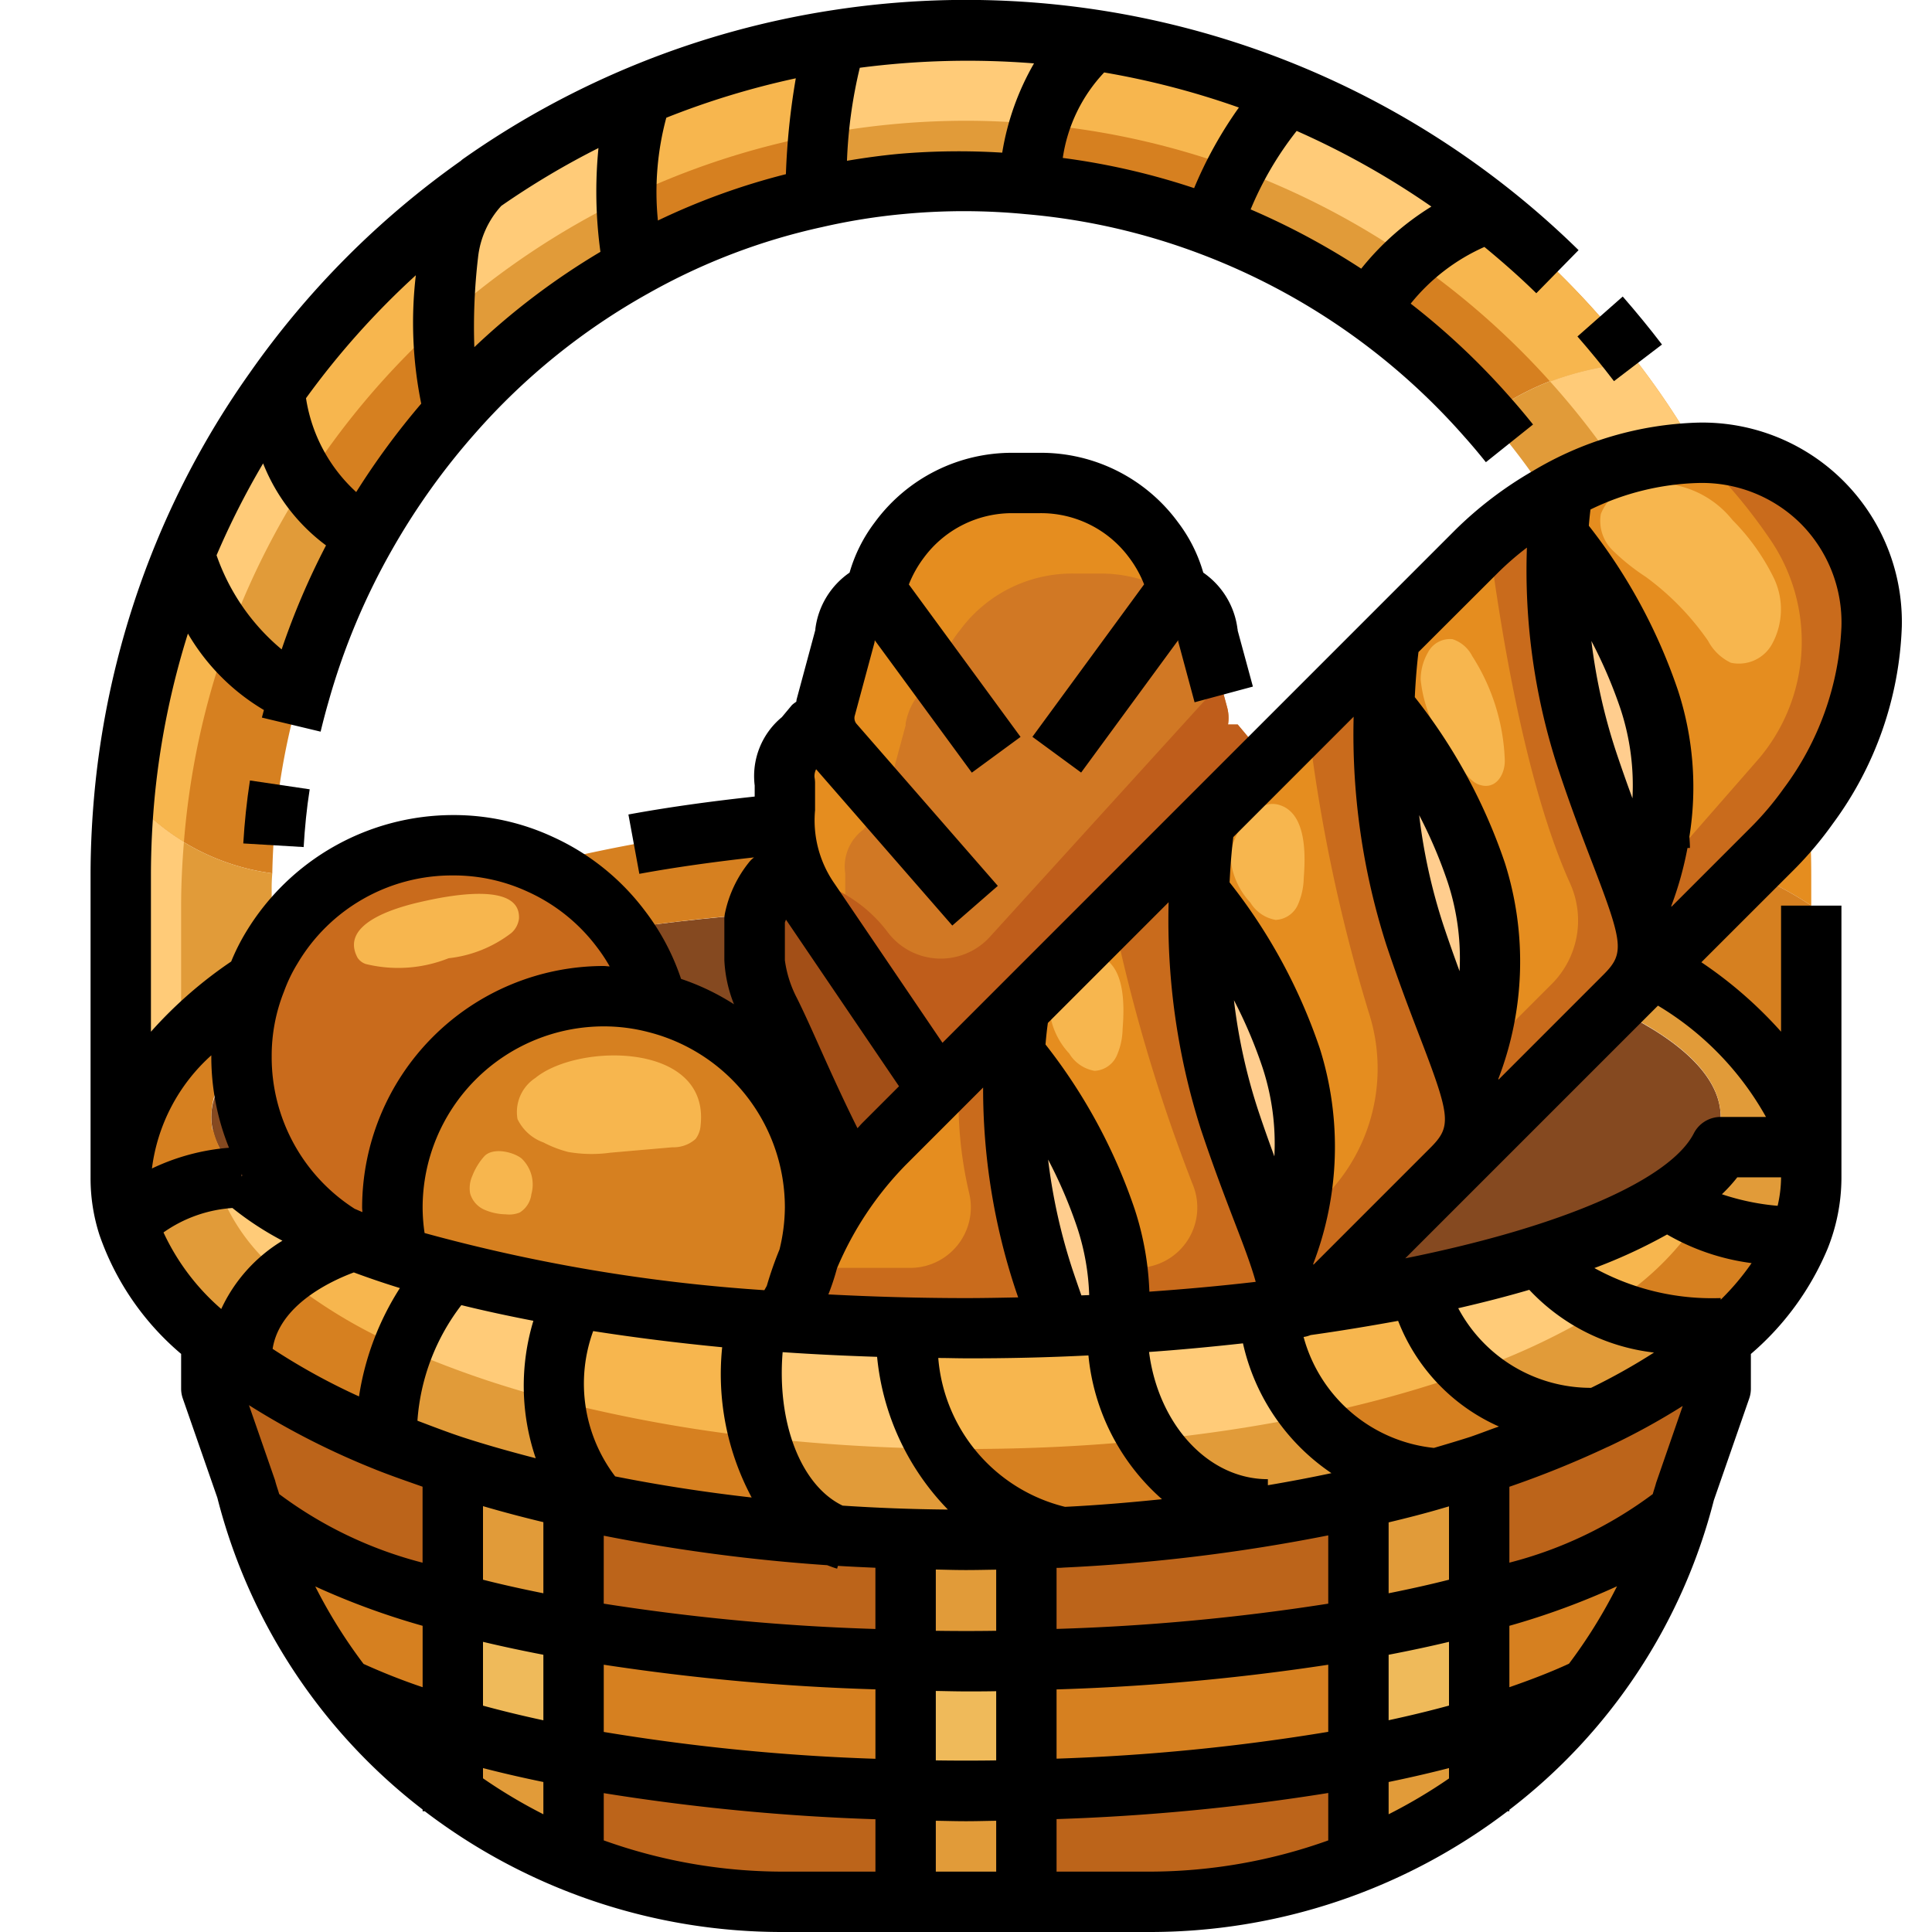 <svg xmlns="http://www.w3.org/2000/svg" viewBox="0 0 64 64"><g id="_29-bread_basket" data-name="29-bread basket"><ellipse cx="32" cy="37" rx="25" ry="7" style="fill:#854920"/><path d="M18,28.61a53.323,53.323,0,0,1,7.98-1.33,4.377,4.377,0,0,0,.27,1.44l-.63.44a3.118,3.118,0,0,0-.58,1.13L25,30.28c-1.54.12-3.02.29-4.42.5a.01.01,0,0,1-.01-.01,6.745,6.745,0,0,0-2.6-2.1Z" style="fill:#d68020"/><path d="M49,59.43a18.62,18.62,0,0,1-4,2.23V58.22a39.361,39.361,0,0,0,4-.95Z" style="fill:#e19b39"/><path d="M34,59.3V63H30V59.3c.66.02,1.33.03,2,.03S33.34,59.32,34,59.3Z" style="fill:#e19b39"/><path d="M15,57.27a39.361,39.361,0,0,0,4,.95v3.44a18.62,18.62,0,0,1-4-2.23Z" style="fill:#e19b39"/><path d="M19,53.89v.09l-.37-.06c-1.3-.24-2.52-.51-3.63-.82V48.55a41.357,41.357,0,0,0,4,1.09Z" style="fill:#e19b39"/><path d="M34,51v4c-.66.02-1.33.03-2,.03s-1.34-.01-2-.03V50.97c.66.03,1.33.04,2,.04s1.34-.01,2-.04Z" style="fill:#e19b39"/><path d="M49,52.94v.16c-1.11.31-2.33.58-3.63.82l-.37.06V49.64c.88-.19,1.73-.41,2.55-.65.49-.14.98-.29,1.45-.44Z" style="fill:#e19b39"/><path d="M19,57.89v.33a39.361,39.361,0,0,1-4-.95V53.1c1.11.31,2.33.58,3.63.82l.37.06Z" style="fill:#efba5a"/><path d="M34,58.97v.33c-.66.02-1.33.03-2,.03s-1.34-.01-2-.03V55c.66.02,1.33.03,2,.03s1.34-.01,2-.03Z" style="fill:#efba5a"/><path d="M49,56.94v.33a39.361,39.361,0,0,1-4,.95V53.98l.37-.06c1.3-.24,2.52-.51,3.63-.82Z" style="fill:#efba5a"/><path d="M15,56.94v.33A23.63,23.63,0,0,1,11.56,56h-.12a17.7,17.7,0,0,1-3.08-5.96,15.26,15.26,0,0,0,6.16,2.93c.16.05.32.09.48.13Z" style="fill:#d68020"/><path d="M30,58.97v.33a69.216,69.216,0,0,1-11-1.08V53.98A73.17,73.17,0,0,0,29.94,55H30Z" style="fill:#d68020"/><path d="M45,57.89v.33A69.216,69.216,0,0,1,34,59.3V55h.06A73.17,73.17,0,0,0,45,53.98Z" style="fill:#d68020"/><path d="M49.48,52.97a15.26,15.26,0,0,0,6.16-2.93A17.7,17.7,0,0,1,52.56,56h-.12A23.63,23.63,0,0,1,49,57.27V53.1C49.16,53.06,49.32,53.02,49.48,52.97Z" style="fill:#d68020"/><path d="M52.56,56A17.808,17.808,0,0,1,49,59.43V57.27A23.63,23.63,0,0,0,52.44,56Z" style="fill:#bc641a"/><path d="M45,58.22v3.44A18.484,18.484,0,0,1,38.06,63H34V59.3A69.216,69.216,0,0,0,45,58.22Z" style="fill:#bc641a"/><path d="M30,59.3V63H25.94A18.484,18.484,0,0,1,19,61.66V58.22A69.216,69.216,0,0,0,30,59.3Z" style="fill:#bc641a"/><path d="M15,57.27v2.16A17.808,17.808,0,0,1,11.44,56h.12A23.63,23.63,0,0,0,15,57.27Z" style="fill:#bc641a"/><path d="M7,44.42a10.924,10.924,0,0,0,.91.7,22.936,22.936,0,0,0,4.9,2.63c.7.28,1.43.55,2.19.8V53.1c-.16-.04-.32-.08-.48-.13a15.26,15.26,0,0,1-6.16-2.93c-.07-.22-.13-.44-.19-.67L7,46Z" style="fill:#bc641a"/><path d="M30,51v4h-.06A73.17,73.17,0,0,1,19,53.98V49.64l.82.18a56.99,56.99,0,0,0,7.77,1.04h.02c.78.06,1.58.1,2.39.11Z" style="fill:#bc641a"/><path d="M45,53.89v.09A73.17,73.17,0,0,1,34.06,55H34V50.97c.39-.01.78-.02,1.17-.04a60.572,60.572,0,0,0,6.87-.72c1.02-.16,2.01-.35,2.96-.57Z" style="fill:#bc641a"/><path d="M52.91,46.99A18.754,18.754,0,0,0,57,44.42V46l-1.17,3.37c-.06.23-.12.45-.19.67a15.26,15.26,0,0,1-6.16,2.93c-.16.05-.32.09-.48.13V48.55A31.672,31.672,0,0,0,52.88,47h.01C52.9,47,52.9,46.99,52.91,46.99Z" style="fill:#bc641a"/><path d="M54.26,12.02a9.035,9.035,0,0,0-5.02,1.77,22.684,22.684,0,0,0-3.92-3.53l.09-.12a7.612,7.612,0,0,1,3.97-3.09A27.994,27.994,0,0,1,54.26,12.02Z" style="fill:#d68020"/><path d="M42.69,3.12a12.046,12.046,0,0,0-2.54,4.37A22.419,22.419,0,0,0,34.06,6.1c.14-1.32.61-3.73,2.25-4.77A27.791,27.791,0,0,1,42.69,3.12Z" style="fill:#d68020"/><path d="M27.77,1.32c-.61,1.17-.74,4.1-.76,5.23a21.636,21.636,0,0,0-6.03,2.3c-.13-.7-.57-3.69.3-5.72A27.6,27.6,0,0,1,27.77,1.32Z" style="fill:#d68020"/><path d="M15,13.47v.21a23.78,23.78,0,0,0-2.87,4.01c-2.2-1.02-2.86-3.42-3.05-4.76a27.993,27.993,0,0,1,6.84-6.85,4.006,4.006,0,0,0-1.08,2.33A13.692,13.692,0,0,0,15,13.47Z" style="fill:#d68020"/><path d="M9.92,22.97a23.157,23.157,0,0,0-.9,5.96,7.542,7.542,0,0,1-4.88-2.74A27.763,27.763,0,0,1,6.1,18.35C6.42,19.34,7.52,22.12,9.92,22.97Z" style="fill:#d68020"/><path d="M54.26,12.02A25.672,25.672,0,0,1,56.24,15a9.855,9.855,0,0,0-4.48,1.21c-.16.08-.32.17-.48.26a22.021,22.021,0,0,0-2.04-2.68A9.035,9.035,0,0,1,54.26,12.02Z" style="fill:#e19b39"/><path d="M49.38,7.05a7.612,7.612,0,0,0-3.97,3.09l-.09.12a22.553,22.553,0,0,0-5.17-2.77,12.046,12.046,0,0,1,2.54-4.37A28.008,28.008,0,0,1,49.38,7.05Z" style="fill:#e19b39"/><path d="M36.31,1.33C34.67,2.37,34.2,4.78,34.06,6.1a22.221,22.221,0,0,0-4.16-.01,21.221,21.221,0,0,0-2.89.46c.02-1.13.15-4.06.76-5.23A28.078,28.078,0,0,1,32,1,27.758,27.758,0,0,1,36.31,1.33Z" style="fill:#e19b39"/><path d="M21.28,3.13c-.87,2.03-.43,5.02-.3,5.72A22.723,22.723,0,0,0,15,13.68v-.21a13.692,13.692,0,0,1-.16-5.06,4.006,4.006,0,0,1,1.08-2.33.01.01,0,0,0,.01-.01A28.324,28.324,0,0,1,21.28,3.13Z" style="fill:#e19b39"/><path d="M12.13,17.69a23.4,23.4,0,0,0-2.21,5.28c-2.4-.85-3.5-3.63-3.82-4.62a27.444,27.444,0,0,1,2.98-5.42C9.27,14.27,9.93,16.67,12.13,17.69Z" style="fill:#e19b39"/><path d="M9,31l.24.03c-.08.12-.16.24-.24.37a5.2,5.2,0,0,0-.52,1.09l-.01.01C5.65,34.38,4,36.61,4,39V29c0-.95.05-1.89.14-2.81a7.542,7.542,0,0,0,4.88,2.74,5.815,5.815,0,0,0-.02.59Z" style="fill:#e19b39"/><path d="M60,29v1a11.683,11.683,0,0,0-2.08-1.1l.81-.81A10.86,10.86,0,0,0,59.9,26.7C59.97,27.46,60,28.22,60,29Z" style="fill:#e58d1f"/><path d="M60,30v8h-.09c-.44-2.21-2.27-4.26-5.13-5.96l3.14-3.14A11.683,11.683,0,0,1,60,30Z" style="fill:#d68020"/><path d="M8.02,38.98a10.476,10.476,0,0,0,3.19,1.91h.01c.13.09.26.16.39.24C10.61,41.45,8,42.57,8,45l-.09.12a10.924,10.924,0,0,1-.91-.7,8.332,8.332,0,0,1-2.75-3.81V40.6C5.42,39,8,39,8,39Z" style="fill:#e19b39"/><path d="M19.82,49.81v.01L19,49.64a41.357,41.357,0,0,1-4-1.09c-.76-.25-1.49-.52-2.19-.8v-.01a8.127,8.127,0,0,1,2.1-5.64c1.25.34,2.62.63,4.09.89V43S17.08,46.83,19.82,49.81Z" style="fill:#e19b39"/><path d="M26.14,43.81c1.25.08,2.54.14,3.86.16V44c0,3.54,2.24,6.46,5.17,6.92v.01c-.39.02-.78.03-1.17.04-.66.03-1.33.04-2,.04s-1.34-.01-2-.04c-.81-.01-1.61-.05-2.39-.11C25.62,50.02,24.5,47.16,25,44v-.28c.29.03.58.05.88.07C25.97,43.8,26.05,43.8,26.14,43.81Z" style="fill:#e19b39"/><path d="M45,49.64c-.95.22-1.94.41-2.96.57L42,50c-2.76,0-5-2.68-5-6h.06c0-.04.01-.09.01-.14,1.72-.1,3.38-.25,4.95-.45a5.985,5.985,0,0,0,5.53,5.57v.01C46.73,49.23,45.88,49.45,45,49.64Z" style="fill:#e19b39"/><path d="M57,44v.42a18.754,18.754,0,0,1-4.09,2.57h-.03c-3.03-.04-5.49-1.95-5.84-4.4a36.263,36.263,0,0,0,4.05-1.07C51.58,42.93,54.03,44,57,44Z" style="fill:#e19b39"/><path d="M59.91,38v.01A5.442,5.442,0,0,1,60,39v.01a5.252,5.252,0,0,1-.39,1.98c-2.07-.06-3.79-.63-4.39-1.39A3.411,3.411,0,0,0,57,37c0-1.32-1.3-2.56-3.57-3.61l.39-.39.96-.96C57.64,33.74,59.47,35.79,59.91,38Z" style="fill:#e19b39"/><path d="M59.61,40.99V41A8.683,8.683,0,0,1,57,44.42V44c-2.97,0-5.42-1.07-5.91-2.48a16.329,16.329,0,0,0,4.13-1.92C55.82,40.36,57.54,40.93,59.61,40.99Z" style="fill:#d68020"/><path d="M42.02,43.41l.98-.12.62-.09c1.2-.18,2.35-.38,3.42-.61.35,2.45,2.81,4.36,5.84,4.4h.03c-.01,0-.01.01-.02.01h-.01A31.672,31.672,0,0,1,49,48.55c-.47.15-.96.3-1.45.44v-.01A5.985,5.985,0,0,1,42.02,43.41Z" style="fill:#d68020"/><path d="M30,44v-.03c.66.02,1.33.03,2,.03,1.06,0,2.1-.02,3.13-.06.65-.02,1.3-.05,1.94-.08,0,.05-.01.1-.01.14H37c0,3.32,2.24,6,5,6l.04.21a60.572,60.572,0,0,1-6.87.72v-.01C32.24,50.46,30,47.54,30,44Z" style="fill:#d68020"/><path d="M25,43.72V44c-.5,3.16.62,6.02,2.61,6.86h-.02a56.99,56.99,0,0,1-7.77-1.04v-.01C17.08,46.83,19,43,19,43v-.01C20.86,43.3,22.87,43.55,25,43.72Z" style="fill:#d68020"/><path d="M14.91,42.1a8.127,8.127,0,0,0-2.1,5.64v.01a22.936,22.936,0,0,1-4.9-2.63L8,45c0-2.43,2.61-3.55,3.61-3.87a.689.689,0,0,1,.1-.04c.46.18.96.36,1.48.52C13.73,41.79,14.31,41.95,14.91,42.1Z" style="fill:#d68020"/><path d="M8,35.04a2.426,2.426,0,0,0,.02,3.94L8,39s-2.58,0-3.75,1.6A5.081,5.081,0,0,1,4,39.01V39c0-2.39,1.65-4.62,4.47-6.5A6.7,6.7,0,0,0,8,35Z" style="fill:#d68020"/><path d="M20.58,30.78a6.816,6.816,0,0,1,1.19,2.45A6.871,6.871,0,0,0,20,33a7,7,0,0,0-7,7,6.572,6.572,0,0,0,.19,1.61c-.52-.16-1.02-.34-1.48-.52-.17-.06-.33-.13-.49-.2h-.01A6.986,6.986,0,0,1,8,35.04V35a6.7,6.7,0,0,1,.47-2.5l.01-.01A5.2,5.2,0,0,1,9,31.4c.08-.13.16-.25.24-.37A6.981,6.981,0,0,1,15,28a6.834,6.834,0,0,1,2.9.63.251.251,0,0,1,.07.04,6.745,6.745,0,0,1,2.6,2.1A.01.01,0,0,0,20.58,30.78Z" style="fill:#c96b1c"/><path d="M25,43.72c-2.13-.17-4.14-.42-6-.73-1.47-.26-2.84-.55-4.09-.89-.6-.15-1.18-.31-1.72-.49A6.572,6.572,0,0,1,13,40a7,7,0,0,1,7-7,6.871,6.871,0,0,1,1.77.23,7.012,7.012,0,0,1,5.05,8.36,9.852,9.852,0,0,0-.49,1.38,6.534,6.534,0,0,1-.45.82C25.58,43.77,25.29,43.75,25,43.72Z" style="fill:#d68020"/><path d="M36.64,40.36a9.228,9.228,0,0,1,.43,3.5c-.64.03-1.29.06-1.94.08q-.255-.69-.54-1.53a20.221,20.221,0,0,1-.99-7.5A17.448,17.448,0,0,1,36.64,40.36Z" style="fill:#ffcd8e"/><path d="M40.73,37.09a22.346,22.346,0,0,1-1.02-7.52,17.018,17.018,0,0,1,3.06,5.48,9.859,9.859,0,0,1-.32,6.76C42.1,40.73,41.46,39.27,40.73,37.09Z" style="fill:#ffcd8e"/><path d="M48.91,28.91a9.78,9.78,0,0,1-.33,6.76c-.35-1.09-.99-2.54-1.72-4.72a22.274,22.274,0,0,1-1.01-7.52A17.261,17.261,0,0,1,48.91,28.91Z" style="fill:#ffcd8e"/><path d="M54.96,27.69a9.466,9.466,0,0,1-.65,2.26c-.35-1.09-.99-2.54-1.72-4.72a20.3,20.3,0,0,1-1-7.5,16.078,16.078,0,0,1,1.55,2.2.076.076,0,0,1,.02.04,15.938,15.938,0,0,1,1.37,2.92c.03.09.07.19.1.29A9.465,9.465,0,0,1,54.96,27.69Z" style="fill:#ffcd8e"/><path d="M33.6,34.91a20.221,20.221,0,0,0,.99,7.5q.285.84.54,1.53c-1.03.04-2.07.06-3.13.06-.67,0-1.34-.01-2-.03-1.32-.02-2.61-.08-3.86-.16a8.455,8.455,0,0,1,.19-.84,6.662,6.662,0,0,0,.49-1.38,11.472,11.472,0,0,1,1.4-2.44,10.867,10.867,0,0,1,1.05-1.24l1.82-1.82,2.68-2.68A12.853,12.853,0,0,0,33.6,34.91Z" style="fill:#e58d1f"/><path d="M42.45,41.81A5.218,5.218,0,0,1,42.72,43H43v.29l-.98.12c-1.57.2-3.23.35-4.95.45a9.228,9.228,0,0,0-.43-3.5,17.448,17.448,0,0,0-3.04-5.45,12.853,12.853,0,0,1,.17-1.5l6.14-6.14a19.436,19.436,0,0,0-.2,2.3,22.346,22.346,0,0,0,1.02,7.52C41.46,39.27,42.1,40.73,42.45,41.81Z" style="fill:#e58d1f"/><path d="M42.72,43a5.218,5.218,0,0,0-.27-1.19,9.859,9.859,0,0,0,.32-6.76,17.018,17.018,0,0,0-3.06-5.48,19.436,19.436,0,0,1,.2-2.3l2.03-2.03,4.11-4.1a19.388,19.388,0,0,0-.2,2.29,22.274,22.274,0,0,0,1.01,7.52c.73,2.18,1.37,3.63,1.72,4.72v.01c.45,1.36.42,2.14-.49,3.05L43.62,43.2l-.62.09A1.4,1.4,0,0,0,43,43Z" style="fill:#e58d1f"/><path d="M48.91,18.27a11.627,11.627,0,0,1,2.37-1.8c.16-.09.32-.18.48-.26l.01.02s-.06.29-.12.82v.02q-.03.285-.06.66a20.3,20.3,0,0,0,1,7.5c.73,2.18,1.37,3.63,1.72,4.72a3.332,3.332,0,0,1,.21,1.93,2.566,2.566,0,0,1-.7,1.12l-.39.39-5.34,5.34c.91-.91.94-1.69.49-3.05v-.01a9.78,9.78,0,0,0,.33-6.76,17.261,17.261,0,0,0-3.06-5.48,19.388,19.388,0,0,1,.2-2.29Z" style="fill:#e58d1f"/><path d="M57.92,28.9l-3.14,3.14a2.261,2.261,0,0,0-.26-.16,3.332,3.332,0,0,0-.21-1.93,9.8,9.8,0,0,0,.32-6.77c-.03-.1-.07-.2-.1-.29a15.938,15.938,0,0,0-1.37-2.92.076.076,0,0,0-.02-.04,16.078,16.078,0,0,0-1.55-2.2q.03-.375.06-.66c.01-.01.01-.01,0-.02.06-.53.12-.82.12-.82l-.01-.02A9.855,9.855,0,0,1,56.24,15,5.607,5.607,0,0,1,62,20.76a10.7,10.7,0,0,1-2.1,5.94,10.86,10.86,0,0,1-1.17,1.39Z" style="fill:#e58d1f"/><path d="M25,31.81V30.45a.936.936,0,0,1,.04-.16,3.118,3.118,0,0,1,.58-1.13l.63-.44a5.256,5.256,0,0,0,.56,1.11L31,36l.09.09-1.82,1.82a10.867,10.867,0,0,0-1.05,1.24c-1.18-2.07-2.05-4.3-2.71-5.63A4.578,4.578,0,0,1,25,31.81Z" style="fill:#d17824"/><path d="M26.59,24.49,27,24h.32a1.374,1.374,0,0,1,.03-.57l.65-2.4v-.06s.16-1.14,1.08-1.33l-.03-.03a3.387,3.387,0,0,1,.74-1.72A4.612,4.612,0,0,1,33.58,16h.84a4.612,4.612,0,0,1,3.79,1.89,3.387,3.387,0,0,1,.74,1.72l-.03.03c.92.19,1.08,1.33,1.08,1.33v.06l.65,2.4a1.374,1.374,0,0,1,.03.57H41l.41.49a1.369,1.369,0,0,1,.53.75l-2.03,2.03-6.14,6.14-2.68,2.68L31,36l-4.19-6.17a5.256,5.256,0,0,1-.56-1.11,4.377,4.377,0,0,1-.27-1.44c0-.15.01-.29.02-.44v-.9A1.522,1.522,0,0,1,26.59,24.49Z" style="fill:#d17824"/><path d="M28.59,27.49,29,27h.32a1.374,1.374,0,0,1,.03-.57l.65-2.4v-.06s.16-1.14,1.08-1.33l-.03-.03a3.387,3.387,0,0,1,.74-1.72A4.612,4.612,0,0,1,35.58,19h.84a4.679,4.679,0,0,1,3.406,1.425,1.307,1.307,0,0,0-.906-.785l.03-.03a3.387,3.387,0,0,0-.74-1.72A4.612,4.612,0,0,0,34.42,16h-.84a4.612,4.612,0,0,0-3.79,1.89,3.387,3.387,0,0,0-.74,1.72l.03.03c-.92.19-1.08,1.33-1.08,1.33v.06l-.65,2.4a1.374,1.374,0,0,0-.03.57H27l-.41.49A1.522,1.522,0,0,0,26,25.94v.9c-.01.15-.02.29-.02.44a4.377,4.377,0,0,0,.27,1.44c.043.119.1.232.15.346a4.742,4.742,0,0,1,1.6.574v-.7A1.522,1.522,0,0,1,28.59,27.49Z" style="fill:#e58d1f"/><path d="M54.31,29.95c-.35-1.09-.99-2.54-1.72-4.72a20.3,20.3,0,0,1-1-7.5q.03-.375.06-.66v-.02c.06-.53.12-.82.12-.82l-.01-.02c-.16.08-.32.17-.48.26a11.931,11.931,0,0,0-1.958,1.416c.41,3.154,1.244,8.182,2.694,11.388A2.977,2.977,0,0,1,51.4,32.6l-2.649,2.649c-.064.172-.122.316-.166.416v.01c.45,1.36.42,2.14-.49,3.05l5.34-5.34.39-.39a2.566,2.566,0,0,0,.7-1.12A3.332,3.332,0,0,0,54.31,29.95Z" style="fill:#c96b1c"/><path d="M48.58,35.68v-.01c-.35-1.09-.99-2.54-1.72-4.72a22.274,22.274,0,0,1-1.01-7.52,19.388,19.388,0,0,1,.2-2.29l-2.731,2.724a55,55,0,0,0,2.018,9.659A6.028,6.028,0,0,1,43.5,40l-.627.538a10.029,10.029,0,0,1-.426,1.275A5.218,5.218,0,0,1,42.72,43H43a1.4,1.4,0,0,1,0,.29l.62-.09,4.47-4.47C49,37.82,49.03,37.04,48.58,35.68Z" style="fill:#c96b1c"/><path d="M42.72,43a5.218,5.218,0,0,0-.27-1.19c-.35-1.08-.99-2.54-1.72-4.72a22.346,22.346,0,0,1-1.02-7.52,19.436,19.436,0,0,1,.2-2.3l-3.049,3.049A56.386,56.386,0,0,0,39.5,39.211,2,2,0,0,1,37.674,42h-.669a9.454,9.454,0,0,1,.065,1.86c1.72-.1,3.38-.25,4.95-.45l.98-.12V43Z" style="fill:#c96b1c"/><path d="M34.59,42.41a20.221,20.221,0,0,1-.99-7.5,12.853,12.853,0,0,1,.17-1.5L31.8,35.382a13.161,13.161,0,0,0,.3,4.121A2.007,2.007,0,0,1,30.162,42H26.7a6.917,6.917,0,0,1-.369.97,8.455,8.455,0,0,0-.19.84c1.25.08,2.54.14,3.86.16.66.02,1.33.03,2,.03,1.06,0,2.1-.02,3.13-.06Q34.875,43.25,34.59,42.41Z" style="fill:#c96b1c"/><path d="M54.316,16.051a1.546,1.546,0,0,0-1.287.98,1.361,1.361,0,0,0,.4,1.208,7.057,7.057,0,0,0,1.086.868,8.9,8.9,0,0,1,2.065,2.118,1.661,1.661,0,0,0,.756.729,1.254,1.254,0,0,0,1.365-.617,2.4,2.4,0,0,0,.054-2.2,7.249,7.249,0,0,0-1.364-1.91A3.24,3.24,0,0,0,54.316,16.051Z" style="fill:#f7b64e"/><path d="M47.062,22.52a4.418,4.418,0,0,0,1.007,2.38c.22.306.526.932.893,1.079.574.23.9-.313.886-.806a6.825,6.825,0,0,0-1.08-3.441,1.122,1.122,0,0,0-.649-.558.821.821,0,0,0-.819.445A1.792,1.792,0,0,0,47.062,22.52Z" style="fill:#f7b64e"/><path d="M40.76,28.4a2.471,2.471,0,0,0,.661,1.5,1.22,1.22,0,0,0,.838.573.849.849,0,0,0,.729-.489,2.3,2.3,0,0,0,.2-.9c.058-.744.108-2.191-.857-2.432C41.522,26.452,40.775,27.723,40.76,28.4Z" style="fill:#f7b64e"/><path d="M34.76,33.4a2.471,2.471,0,0,0,.661,1.5,1.22,1.22,0,0,0,.838.573.849.849,0,0,0,.729-.489,2.3,2.3,0,0,0,.2-.9c.058-.744.108-2.191-.857-2.432C35.522,31.452,34.775,32.723,34.76,33.4Z" style="fill:#f7b64e"/><path d="M26.81,29.83a5.457,5.457,0,0,1-.41-.764,4.842,4.842,0,0,0-.566-.056l-.214.15a3.118,3.118,0,0,0-.58,1.13.936.936,0,0,0-.04.16v1.36a4.578,4.578,0,0,0,.51,1.71c.66,1.33,1.53,3.56,2.71,5.63a10.867,10.867,0,0,1,1.05-1.24l1.82-1.82L31,36Z" style="fill:#a34f17"/><path d="M41.41,24.49,41,24h-.32a1.374,1.374,0,0,0-.03-.57l-.218-.8-7.644,8.408a2.2,2.2,0,0,1-3.383-.16h0A4.679,4.679,0,0,0,26.4,29.066a5.457,5.457,0,0,0,.41.764L31,36l.09.09,2.68-2.68,6.14-6.14,2.03-2.03A1.369,1.369,0,0,0,41.41,24.49Z" style="fill:#bf5d1b"/><path d="M60.36,16.64A5.646,5.646,0,0,0,56.24,15l-.032,0A17.561,17.561,0,0,1,58.6,17.813a6,6,0,0,1-.4,7.393l-3.673,4.2c-.08.228-.156.425-.212.547a3.332,3.332,0,0,1,.21,1.93,2.566,2.566,0,0,1-.7,1.12l.96-.96,3.14-3.14.81-.81A10.86,10.86,0,0,0,59.9,26.7,10.7,10.7,0,0,0,62,20.76,5.646,5.646,0,0,0,60.36,16.64Z" style="fill:#c96b1c"/><path d="M17.736,35.708a1.348,1.348,0,0,0-.593,1.363,1.525,1.525,0,0,0,.859.774,3.815,3.815,0,0,0,.822.316,4.537,4.537,0,0,0,1.4.023l2.051-.179a1.094,1.094,0,0,0,.767-.275.834.834,0,0,0,.166-.449C23.514,34.52,19.159,34.542,17.736,35.708Z" style="fill:#f7b64e"/><path d="M16.035,38.312a2.138,2.138,0,0,0-.389.641,1,1,0,0,0-.072.582.84.84,0,0,0,.467.536,1.85,1.85,0,0,0,.714.155.93.93,0,0,0,.46-.059.832.832,0,0,0,.388-.611,1.192,1.192,0,0,0-.325-1.18C16.985,38.145,16.309,38,16.035,38.312Z" style="fill:#f7b64e"/><path d="M11.843,31.723a.519.519,0,0,0,.277.212,4.506,4.506,0,0,0,2.74-.192,4.156,4.156,0,0,0,2.082-.839.761.761,0,0,0,.25-.471c.071-1.287-2.529-.72-3.22-.564C13.218,30.038,11.224,30.564,11.843,31.723Z" style="fill:#f7b64e"/><path d="M11.22,40.89h-.01a10.476,10.476,0,0,1-3.19-1.91L8,39a6.082,6.082,0,0,0-.852.081,6.563,6.563,0,0,0,2.265,3.208,7.051,7.051,0,0,1,2.2-1.159C11.48,41.05,11.35,40.98,11.22,40.89Z" style="fill:#ffcb78"/><path d="M19,43v-.01c-1.47-.26-2.84-.55-4.09-.89a8.781,8.781,0,0,0-1.569,2.553,32.327,32.327,0,0,0,5.019,1.726A7.321,7.321,0,0,1,19,43Z" style="fill:#ffcb78"/><path d="M30,43.97c-1.32-.02-2.61-.08-3.86-.16-.09-.01-.17-.01-.26-.02-.3-.02-.59-.04-.88-.07V44a8.717,8.717,0,0,0,.166,3.619c1.888.214,3.866.342,5.907.372A7.787,7.787,0,0,1,30,44Z" style="fill:#ffcb78"/><path d="M37.07,43.86c0,.05-.01.1-.01.14H37a6.764,6.764,0,0,0,1.069,3.7,52.494,52.494,0,0,0,5.391-.815,5.949,5.949,0,0,1-1.44-3.477C40.45,43.61,38.79,43.76,37.07,43.86Z" style="fill:#ffcb78"/><path d="M51.09,41.52a36.263,36.263,0,0,1-4.05,1.07,4.7,4.7,0,0,0,1.642,2.856,22.624,22.624,0,0,0,4.5-2.135A3.478,3.478,0,0,1,51.09,41.52Z" style="fill:#ffcb78"/><path d="M55.22,39.6a2.8,2.8,0,0,0,1.082.745A4.524,4.524,0,0,0,57,38a4.023,4.023,0,0,0-.047-.59A3.834,3.834,0,0,1,55.22,39.6Z" style="fill:#ffcb78"/><path d="M51.09,41.52a3.478,3.478,0,0,0,2.089,1.791A9.531,9.531,0,0,0,56.3,40.345,2.8,2.8,0,0,1,55.22,39.6,16.329,16.329,0,0,1,51.09,41.52Z" style="fill:#f7b64e"/><path d="M47.04,42.59c-1.07.23-2.22.43-3.42.61l-.62.09-.98.12a5.949,5.949,0,0,0,1.44,3.477,38.789,38.789,0,0,0,5.222-1.441A4.7,4.7,0,0,1,47.04,42.59Z" style="fill:#f7b64e"/><path d="M37.06,44c0-.04.01-.09.01-.14-.64.03-1.29.06-1.94.08-1.03.04-2.07.06-3.13.06-.67,0-1.34-.01-2-.03V44a7.787,7.787,0,0,0,1.073,3.991c.308,0,.616.009.927.009,2.094,0,4.126-.1,6.069-.3A6.764,6.764,0,0,1,37,44Z" style="fill:#f7b64e"/><path d="M25,44v-.28c-2.13-.17-4.14-.42-6-.73V43a7.321,7.321,0,0,0-.64,3.379,48.894,48.894,0,0,0,6.806,1.24A8.717,8.717,0,0,1,25,44Z" style="fill:#f7b64e"/><path d="M13.19,41.61c-.52-.16-1.02-.34-1.48-.52a.689.689,0,0,0-.1.04,7.051,7.051,0,0,0-2.2,1.159,16.808,16.808,0,0,0,3.928,2.364A8.781,8.781,0,0,1,14.91,42.1C14.31,41.95,13.73,41.79,13.19,41.61Z" style="fill:#f7b64e"/><path d="M7.148,39.081A6.082,6.082,0,0,1,8,39l.02-.02a2.97,2.97,0,0,1-.97-1.586A4.083,4.083,0,0,0,7,38,4.132,4.132,0,0,0,7.148,39.081Z" style="fill:#d68020"/><path d="M51.35,12.639a10.022,10.022,0,0,1,2.91-.619,27.994,27.994,0,0,0-4.88-4.97,6.694,6.694,0,0,0-2.634,1.539A26.121,26.121,0,0,1,51.35,12.639Z" style="fill:#f7b64e"/><path d="M34.456,4.119a25.866,25.866,0,0,1,6.5,1.466A10.832,10.832,0,0,1,42.69,3.12a27.791,27.791,0,0,0-6.38-1.79A4.867,4.867,0,0,0,34.456,4.119Z" style="fill:#f7b64e"/><path d="M20.758,6.55a25.781,25.781,0,0,1,6.363-2.086A9.805,9.805,0,0,1,27.77,1.32a27.6,27.6,0,0,0-6.49,1.81A8.543,8.543,0,0,0,20.758,6.55Z" style="fill:#f7b64e"/><path d="M14.69,10.605c.015-.768.08-1.526.15-2.2a4.006,4.006,0,0,1,1.08-2.33,27.993,27.993,0,0,0-6.84,6.85,7.616,7.616,0,0,0,1.067,2.991A26.144,26.144,0,0,1,14.69,10.605Z" style="fill:#f7b64e"/><path d="M6.093,27.889A25.867,25.867,0,0,1,7.55,21.141,9.724,9.724,0,0,1,6.1,18.35a27.763,27.763,0,0,0-1.96,7.84A7.78,7.78,0,0,0,6.093,27.889Z" style="fill:#f7b64e"/><path d="M53.561,15.465A8.76,8.76,0,0,1,56.24,15a25.672,25.672,0,0,0-1.98-2.98,10.022,10.022,0,0,0-2.91.619A26.084,26.084,0,0,1,53.561,15.465Z" style="fill:#ffcb78"/><path d="M46.746,8.589A6.694,6.694,0,0,1,49.38,7.05a28.008,28.008,0,0,0-6.69-3.93,10.832,10.832,0,0,0-1.731,2.465A25.941,25.941,0,0,1,46.746,8.589Z" style="fill:#ffcb78"/><path d="M32,4c.829,0,1.647.043,2.456.119A4.867,4.867,0,0,1,36.31,1.33,27.758,27.758,0,0,0,32,1a28.078,28.078,0,0,0-4.23.32,9.805,9.805,0,0,0-.649,3.144A26.061,26.061,0,0,1,32,4Z" style="fill:#ffcb78"/><path d="M14.69,10.605A26.065,26.065,0,0,1,20.758,6.55a8.543,8.543,0,0,1,.522-3.42,28.324,28.324,0,0,0-5.35,2.94.01.01,0,0,1-.01.01,4.006,4.006,0,0,0-1.08,2.33C14.77,9.079,14.705,9.837,14.69,10.605Z" style="fill:#ffcb78"/><path d="M10.147,15.921A7.616,7.616,0,0,1,9.08,12.93,27.444,27.444,0,0,0,6.1,18.35a9.724,9.724,0,0,0,1.45,2.791A25.86,25.86,0,0,1,10.147,15.921Z" style="fill:#ffcb78"/><path d="M6.093,27.889a7.78,7.78,0,0,1-1.953-1.7C4.05,27.11,4,28.05,4,29V39a6.545,6.545,0,0,1,2-4.434V30C6,29.289,6.037,28.586,6.093,27.889Z" style="fill:#ffcb78"/><path d="M59,34.176a13.965,13.965,0,0,0-2.64-2.3L59.438,28.8a12.013,12.013,0,0,0,1.277-1.515A11.655,11.655,0,0,0,63,20.76,6.606,6.606,0,0,0,56.24,14a11.246,11.246,0,0,0-5.46,1.6A12.6,12.6,0,0,0,48.2,17.563L31.221,34.544l-3.576-5.272A3.657,3.657,0,0,1,27,26.839v-.9a.982.982,0,0,0-.018-.188.5.5,0,0,1,.053-.269l4.511,5.178,1.508-1.314-4.691-5.381a.3.3,0,0,1-.044-.27l.647-2.4c.006-.022.007-.057.012-.085l3.215,4.385,1.614-1.184-3.7-5.05a3.727,3.727,0,0,1,.5-.891A3.628,3.628,0,0,1,33.584,17h.832A3.626,3.626,0,0,1,37.4,18.466a3.725,3.725,0,0,1,.5.892l-3.7,5.05,1.614,1.184,3.216-4.386c0,.029,0,.058.011.086l.531,1.972,1.932-.52L41,20.888c0-.019,0-.037-.007-.057a2.666,2.666,0,0,0-1.133-1.862,5.053,5.053,0,0,0-.831-1.66A5.629,5.629,0,0,0,34.416,15h-.832a5.631,5.631,0,0,0-4.611,2.31,5.055,5.055,0,0,0-.83,1.659,2.666,2.666,0,0,0-1.133,1.862c0,.013,0,.031-.005.051l-.613,2.276c-.009.029-.007.06-.015.089a1.034,1.034,0,0,0-.144.11l-.333.4a2.533,2.533,0,0,0-.9,2.264l0,.366c-1.428.155-2.835.346-4.183.594l.362,1.966c1.225-.225,2.506-.4,3.8-.545a1.053,1.053,0,0,0-.146.137,3.983,3.983,0,0,0-.817,1.71.992.992,0,0,0-.021.2v1.36a4.479,4.479,0,0,0,.32,1.459,7.9,7.9,0,0,0-1.754-.841,7.728,7.728,0,0,0-1.2-2.259,7.9,7.9,0,0,0-3.048-2.445A7.79,7.79,0,0,0,15,27a8.02,8.02,0,0,0-6.851,3.875,6.921,6.921,0,0,0-.491.977A14.208,14.208,0,0,0,5,34.177V29c0-.883.045-1.8.135-2.712a26.6,26.6,0,0,1,1.09-5.3,7.1,7.1,0,0,0,2.517,2.532c-.021.084-.046.167-.066.251l1.945.466c.079-.331.166-.661.262-.994A22.442,22.442,0,0,1,13,18.186a22.846,22.846,0,0,1,2.751-3.845,21.664,21.664,0,0,1,5.722-4.62,20.68,20.68,0,0,1,5.765-2.2,20.387,20.387,0,0,1,2.755-.437,21.2,21.2,0,0,1,3.983.01A21.513,21.513,0,0,1,39.8,8.425a21.978,21.978,0,0,1,8.7,6.031c.249.278.489.564.722.855l1.562-1.249c-.256-.32-.519-.632-.786-.932a23.8,23.8,0,0,0-3.267-3.072A6.534,6.534,0,0,1,49.173,8.18c.595.491,1.175,1,1.719,1.534l1.4-1.428A28.964,28.964,0,0,0,27.621.331,28.849,28.849,0,0,0,15.345,5.262c-.021.014-.04.031-.06.046l0,0-.014.016a28.887,28.887,0,0,0-7,7.031A28.388,28.388,0,0,0,5.175,17.97a28.794,28.794,0,0,0-2.03,8.123C3.049,27.074,3,28.052,3,29V39H3v.01a6.111,6.111,0,0,0,.295,1.9A9.029,9.029,0,0,0,6,44.85V46a.992.992,0,0,0,.056.328L7.2,49.616A18.916,18.916,0,0,0,14,59.943V60h.071a19.5,19.5,0,0,0,11.872,4H38.057A19.544,19.544,0,0,0,49.94,60H50v-.049A18.757,18.757,0,0,0,56.773,49.7l1.171-3.37A.992.992,0,0,0,58,46V44.852a9.324,9.324,0,0,0,2.539-3.481A6.34,6.34,0,0,0,61,39.01V39h0V30H59ZM9.33,21.512a7.086,7.086,0,0,1-2.156-3.118,26.469,26.469,0,0,1,1.542-3.043A6.244,6.244,0,0,0,10.8,18.067,24.52,24.52,0,0,0,9.33,21.512ZM15.713,11.5a19.647,19.647,0,0,1,.124-2.981,3.009,3.009,0,0,1,.77-1.7,26.76,26.76,0,0,1,3.218-1.915,14.663,14.663,0,0,0,.065,3.438A23.529,23.529,0,0,0,15.713,11.5ZM26.034,5.77a22.576,22.576,0,0,0-4.24,1.535A9.449,9.449,0,0,1,22.072,3.9a26.951,26.951,0,0,1,4.29-1.306A23.307,23.307,0,0,0,26.034,5.77ZM36.577,2.4A26.973,26.973,0,0,1,41.04,3.562a13.622,13.622,0,0,0-1.483,2.67,23.387,23.387,0,0,0-4.351-1A5.229,5.229,0,0,1,36.577,2.4Zm8.515,6.5a24.043,24.043,0,0,0-3.663-1.963,10.97,10.97,0,0,1,1.525-2.6,26.972,26.972,0,0,1,4.463,2.506A9.088,9.088,0,0,0,45.092,8.9ZM34.253,2.1A8.7,8.7,0,0,0,33.2,5.057a23.134,23.134,0,0,0-3.393.037c-.6.055-1.181.136-1.75.232a15.578,15.578,0,0,1,.425-3.081A27.538,27.538,0,0,1,34.253,2.1ZM13.775,9.118a13.441,13.441,0,0,0,.179,4.253A24.9,24.9,0,0,0,11.8,16.3a5.3,5.3,0,0,1-1.663-3.109A26.752,26.752,0,0,1,13.775,9.118Zm16.2,29.5,2.592-2.592a21.158,21.158,0,0,0,1.075,6.7c.029.087.057.166.086.252-.572.011-1.143.023-1.73.023-1.551,0-3.072-.045-4.557-.122a7.781,7.781,0,0,0,.286-.867A11,11,0,0,1,29.977,38.617ZM48.35,32.172c-.172-.47-.353-.978-.538-1.533a18.749,18.749,0,0,1-.8-3.636,15.586,15.586,0,0,1,.946,2.224A8.079,8.079,0,0,1,48.35,32.172Zm-2.435-.9c.416,1.25.811,2.275,1.127,3.1,1.016,2.639,1.044,2.946.341,3.65h0l-3.873,3.873-.008-.027a10.829,10.829,0,0,0,.218-7.138,18.316,18.316,0,0,0-2.988-5.5c.032-.68.085-1.194.122-1.5l3.987-3.988A22.883,22.883,0,0,0,45.915,31.271ZM50.66,42.727a6.708,6.708,0,0,0,4.131,2.078,20.392,20.392,0,0,1-2.085,1.169,4.975,4.975,0,0,1-4.4-2.638C49.124,43.148,49.913,42.946,50.66,42.727ZM18,52.779c-.715-.143-1.378-.291-2-.449V49.893q.99.289,2,.53Zm-2,1.609c.62.148,1.284.29,2,.428v2.171q-1.04-.224-2-.485Zm4-3.516a58.485,58.485,0,0,0,7.4.977c.11.04.218.083.331.115l.026-.093c.408.026.826.044,1.242.063v2.028a72.12,72.12,0,0,1-9-.839Zm5.926-6.08c1.021.071,2.068.12,3.129.155A8.414,8.414,0,0,0,31.4,50.006c-1.2-.01-2.352-.055-3.486-.13C26.539,49.217,25.732,47.151,25.926,44.792Zm9.614-2.7a18.809,18.809,0,0,1-.82-3.68,15.462,15.462,0,0,1,.969,2.267,7.953,7.953,0,0,1,.392,2.222l-.259.01Q35.684,42.519,35.54,42.092Zm6.675-3.785c-.173-.47-.354-.977-.539-1.534a18.639,18.639,0,0,1-.8-3.64,15.5,15.5,0,0,1,.946,2.228A8.068,8.068,0,0,1,42.215,38.307ZM41.175,44.5a7.031,7.031,0,0,0,2.931,4.3q-1.033.219-2.106.4V49c-1.991,0-3.632-1.832-3.936-4.214C39.112,44.712,40.149,44.613,41.175,44.5ZM48,52.33c-.618.157-1.283.306-2,.449V50.431c.607-.145,1.217-.3,1.825-.48L48,49.9ZM36.056,44.9a7.269,7.269,0,0,0,2.436,4.763c-1.052.108-2.118.2-3.211.253a5.536,5.536,0,0,1-4.2-4.931c.309,0,.613.011.924.011C33.34,45,34.7,44.968,36.056,44.9ZM32,52.01c.326,0,.665-.008,1-.013v2.025c-.654.01-1.313.01-2,0V51.993C31.334,52,31.664,52.01,32,52.01Zm0,4.02c.332,0,.663,0,1-.007v2.292q-1,.015-2,0v-2.3C31.334,56.02,31.665,56.03,32,56.03Zm3-4.093c.073,0,.144,0,.218-.008A59.276,59.276,0,0,0,44,50.861v2.262a71.873,71.873,0,0,1-9,.837Zm11,2.879c.717-.138,1.382-.28,2-.428V56.5q-.959.261-2,.485ZM48.7,47.6c-.388.124-.793.245-1.2.364a5.01,5.01,0,0,1-4.317-3.675.993.993,0,0,0,.232-.063c.991-.139,1.958-.3,2.9-.471a6.328,6.328,0,0,0,3.339,3.5C49.328,47.368,49.022,47.49,48.7,47.6ZM39.779,37.406c.416,1.248.81,2.273,1.127,3.1.309.8.551,1.443.691,1.957-1.124.131-2.3.239-3.522.325a9.928,9.928,0,0,0-.489-2.738A18.327,18.327,0,0,0,34.634,34.6c.025-.307.054-.545.078-.713l4-4A22.85,22.85,0,0,0,39.779,37.406ZM24.9,49.607c-1.543-.175-3.057-.408-4.522-.7a5.077,5.077,0,0,1-.728-4.813q2.039.319,4.273.535A8.676,8.676,0,0,0,24.9,49.607Zm-7.15-1.3c-.824-.214-1.641-.442-2.433-.7-.487-.161-.99-.355-1.489-.544a7.1,7.1,0,0,1,1.455-3.829c.758.187,1.558.359,2.386.519A7.437,7.437,0,0,0,17.745,48.3Zm-5.852-2.046a21.231,21.231,0,0,1-2.867-1.578c.224-1.452,1.918-2.244,2.69-2.532.484.18.991.353,1.526.518A9.223,9.223,0,0,0,11.893,46.256ZM8.03,38.938,8,38.97v-.079C8.009,38.907,8.021,38.922,8.03,38.938ZM7.7,40.017A10.208,10.208,0,0,0,9.356,41.1a5.2,5.2,0,0,0-2.027,2.262,7.553,7.553,0,0,1-1.913-2.536A4.478,4.478,0,0,1,7.7,40.017Zm4.735,8.662c.525.209,1.044.387,1.563.57v2.517a13.559,13.559,0,0,1-4.749-2.273c-.043-.152-.1-.3-.136-.451l-.866-2.494A25.549,25.549,0,0,0,12.437,48.679ZM14,53.857v2.034a20.912,20.912,0,0,1-1.957-.772,16.928,16.928,0,0,1-1.6-2.566A24.645,24.645,0,0,0,14,53.857Zm2,4.713q.966.249,2,.461V60.1a17.258,17.258,0,0,1-2-1.191Zm4-3.424a74.42,74.42,0,0,0,9,.816v2.3a68.676,68.676,0,0,1-9-.889Zm11,5.169c.334.005.665.015,1,.015s.666-.01,1-.015V62H31Zm4-4.351a74.749,74.749,0,0,0,9-.818v2.223a68.744,68.744,0,0,1-9,.889Zm11,3.067q1.037-.213,2-.461v.344A17.236,17.236,0,0,1,46,60.1Zm5.975-3.919c-.6.278-1.269.534-1.975.779V53.857a24.747,24.747,0,0,0,3.566-1.31A16.831,16.831,0,0,1,51.975,55.112Zm2.885-5.988c-.032.125-.076.245-.11.369A13.584,13.584,0,0,1,50,51.765V49.251a32.551,32.551,0,0,0,3.239-1.313c.027-.011.054-.022.079-.035a22.666,22.666,0,0,0,2.425-1.33ZM57,43.055V43a8.087,8.087,0,0,1-4.184-.994,17.439,17.439,0,0,0,2.408-1.112,7.511,7.511,0,0,0,2.8.948A8.377,8.377,0,0,1,57,43.055Zm.04-3.494A5.165,5.165,0,0,0,57.55,39H59v.01a4.209,4.209,0,0,1-.114.934A7.95,7.95,0,0,1,57.04,39.561ZM58.5,37H57a1,1,0,0,0-.891.545c-.767,1.5-4.253,3.071-9.558,4.139l8.371-8.371A9.947,9.947,0,0,1,58.5,37ZM53.687,23.5a8.084,8.084,0,0,1,.39,2.946c-.173-.47-.353-.978-.539-1.534a18.856,18.856,0,0,1-.821-3.678A15.5,15.5,0,0,1,53.687,23.5Zm5.966-6.153A4.643,4.643,0,0,1,61,20.76a9.618,9.618,0,0,1-1.914,5.36,10.049,10.049,0,0,1-1.063,1.263l-2.654,2.654-.006-.024A11.317,11.317,0,0,0,55.9,28.09h.081c0-.122-.009-.244-.018-.373a10.338,10.338,0,0,0-.379-4.85,18.327,18.327,0,0,0-2.952-5.451c.017-.21.036-.391.055-.538A8.681,8.681,0,0,1,56.24,16,4.643,4.643,0,0,1,59.653,17.347Zm-10.036,1.63a9.667,9.667,0,0,1,.964-.837,21.1,21.1,0,0,0,1.061,7.405c.416,1.249.81,2.274,1.127,3.1,1.015,2.64,1.043,2.947.34,3.65l0,0-3.468,3.469-.007-.025a10.813,10.813,0,0,0,.22-7.145,18.318,18.318,0,0,0-2.987-5.5c.032-.679.085-1.192.122-1.494ZM29.781,35.984,28.56,37.205c-.054.054-.1.113-.155.168-.458-.918-.872-1.83-1.225-2.619-.286-.64-.543-1.214-.776-1.682A3.8,3.8,0,0,1,26,31.81V30.563c.009-.034.025-.066.036-.1ZM26,40a5.98,5.98,0,0,1-.177,1.389,12.068,12.068,0,0,0-.42,1.2c-.024.051-.056.1-.082.15a56.417,56.417,0,0,1-11.256-1.893A5.9,5.9,0,0,1,14,40a6.006,6.006,0,0,1,6-6,5.863,5.863,0,0,1,1.519.2A5.99,5.99,0,0,1,26,40ZM9.858,31.913A5.941,5.941,0,0,1,15,29a5.835,5.835,0,0,1,2.487.541,5.914,5.914,0,0,1,2.293,1.842,5.489,5.489,0,0,1,.416.63c-.066,0-.13-.013-.2-.013a8.009,8.009,0,0,0-8,8c0,.053.008.1.009.152-.09-.035-.168-.073-.255-.108A5.958,5.958,0,0,1,9,35a5.733,5.733,0,0,1,.41-2.16A5.035,5.035,0,0,1,9.858,31.913ZM7,34.959c0,.029,0,.056,0,.085a8.021,8.021,0,0,0,.586,2.977,7.22,7.22,0,0,0-2.553.687A6.055,6.055,0,0,1,7,34.959ZM20,60.965V59.4a71.226,71.226,0,0,0,9,.865V62H25.943A17.59,17.59,0,0,1,20,60.965ZM35,62V60.26a71.488,71.488,0,0,0,9-.865v1.571A17.614,17.614,0,0,1,38.057,62Z"/><path d="M53.465,12.626l1.59-1.213c-.411-.54-.85-1.074-1.3-1.59l-1.5,1.323C52.673,11.625,53.081,12.123,53.465,12.626Z"/><path d="M8.059,27.94l2,.12c.038-.639.1-1.282.2-1.913l-1.979-.293C8.173,26.543,8.1,27.244,8.059,27.94Z"/></g></svg>